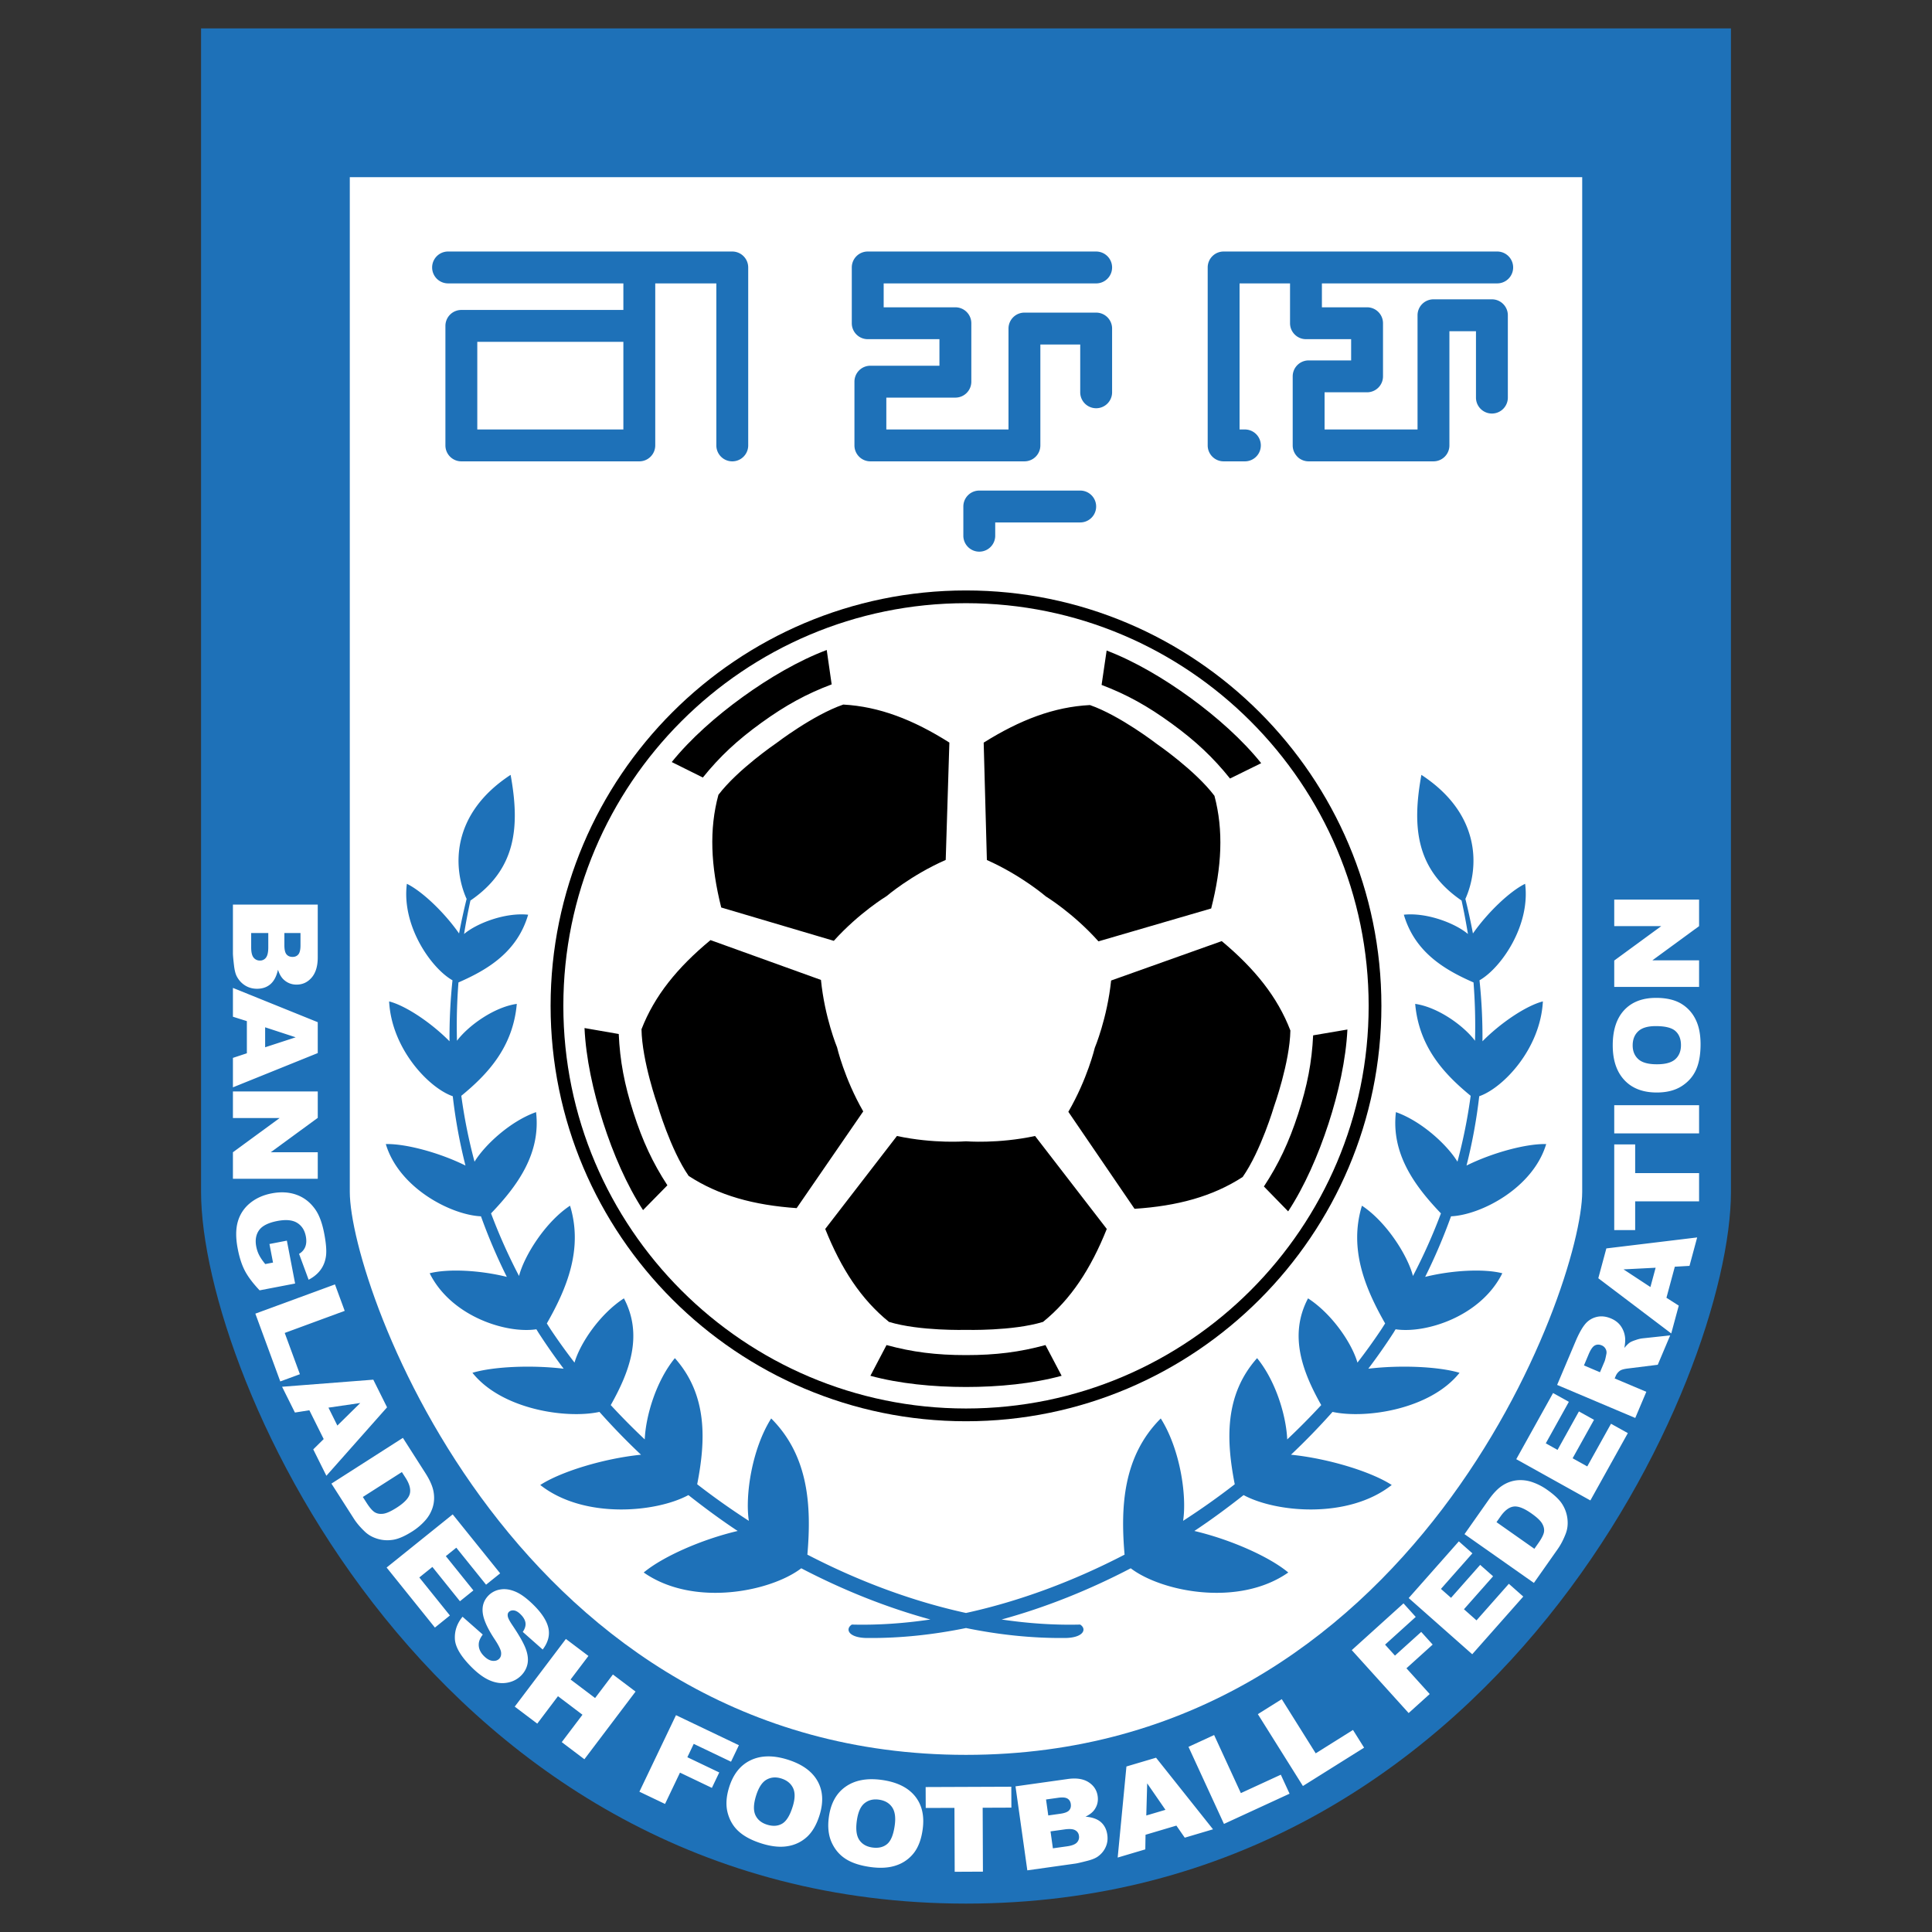<svg xmlns="http://www.w3.org/2000/svg" width="2500" height="2500" viewBox="0 0 192.756 192.756"><rect x="0" y="0" width="192.756" height="192.756" fill="#333333" stroke="none"/><g fill-rule="evenodd" clip-rule="evenodd"><path fill="#fff" fill-opacity="0" d="M0 0h192.756v192.756H0V0z"/><path d="M20.06 2.834v116.068c0 18.551 23.319 71.02 76.318 71.02s76.319-52.469 76.319-71.02V2.834H20.06z" fill="#1e71b8"/><path d="M34.899 17.675v101.228c0 9.531 16.744 56.18 61.479 56.18s61.479-46.648 61.479-56.18V17.675H34.899z" fill="#fff"/><path d="M73.059 25.094H44.704a1.59 1.59 0 0 0 0 3.18h17.49v2.65H46.029a1.59 1.59 0 0 0-1.59 1.59v11.925c0 .878.712 1.59 1.59 1.59h17.755a1.59 1.59 0 0 0 1.59-1.59V28.274h6.095v16.165a1.59 1.59 0 0 0 3.18 0V26.684a1.592 1.592 0 0 0-1.59-1.59zM62.194 42.849H47.619v-8.745h14.575v8.745zM86.573 25.094a1.59 1.59 0 0 0-1.59 1.59v5.565c0 .878.712 1.59 1.59 1.59h7.155v2.65h-6.89a1.59 1.59 0 0 0-1.59 1.59v6.36c0 .878.712 1.59 1.59 1.59h15.369a1.59 1.59 0 0 0 1.59-1.59V34.37h3.977v4.77a1.59 1.59 0 1 0 3.18 0v-6.36c0-.877-.713-1.59-1.59-1.59h-7.156a1.59 1.59 0 0 0-1.59 1.59v10.07H88.429v-3.18h6.89a1.59 1.59 0 0 0 1.59-1.59v-5.83a1.59 1.59 0 0 0-1.59-1.59h-7.155v-2.385h21.2a1.59 1.59 0 0 0 0-3.18H86.573v-.001zM149.377 28.274a1.59 1.59 0 0 0 0-3.18h-27.295a1.59 1.59 0 0 0-1.59 1.59v17.755c0 .878.713 1.59 1.59 1.59h2.121a1.59 1.59 0 0 0 0-3.18h-.531V28.274h5.035v3.975c0 .878.713 1.59 1.59 1.59h4.506v2.12h-4.24a1.59 1.59 0 0 0-1.59 1.59v6.89c0 .878.713 1.59 1.59 1.59h12.455a1.59 1.59 0 0 0 1.59-1.59V33.044h2.65v6.625a1.59 1.59 0 1 0 3.18 0v-8.215c0-.877-.713-1.59-1.59-1.59h-5.83a1.59 1.59 0 0 0-1.59 1.59v11.395h-9.275v-3.71h4.24a1.59 1.59 0 0 0 1.59-1.59v-5.3a1.59 1.59 0 0 0-1.59-1.59h-4.506v-2.385h17.49zM97.703 48.944a1.59 1.59 0 0 0-1.59 1.59v2.915a1.59 1.59 0 0 0 3.18 0v-1.325h8.48a1.59 1.59 0 0 0 0-3.18h-10.07zM154.264 114.143c-1.98-.047-5.318.844-7.949 2.143a52.422 52.422 0 0 0 1.268-6.914c2.383-.824 6.104-4.723 6.35-9.461-1.605.406-4.137 2.068-6.027 3.977a54.022 54.022 0 0 0-.295-6.084c2.141-1.218 5.09-5.45 4.551-9.627-1.504.732-3.719 2.827-5.207 4.955a63.934 63.934 0 0 0-.758-3.467c.018-.01.021-.014.021-.014 1.305-2.943 1.674-8.361-4.406-12.343-.947 5.205-.547 9.43 4.01 12.539.248 1.128.455 2.241.635 3.339-1.268-1.077-4.113-2.167-6.395-1.925 1.086 3.7 3.994 5.468 6.951 6.757a55.41 55.41 0 0 1 .15 5.82c-1.127-1.504-3.699-3.357-5.969-3.68.379 4.295 2.871 6.988 5.535 9.17a52.977 52.977 0 0 1-1.318 6.574c-1.047-1.709-3.609-4.055-6.141-4.945-.48 4.137 1.848 7.34 4.492 10.102a55.907 55.907 0 0 1-2.791 6.246c-.525-2.039-2.646-5.402-5.09-7.012-1.312 4.293.301 8.219 2.314 11.746-.16.248-.316.502-.479.742a58.528 58.528 0 0 1-2.283 3.166c-.547-1.902-2.502-4.834-4.93-6.41-1.936 3.674-.564 7.312 1.316 10.648a69.36 69.36 0 0 1-3.393 3.426c-.102-2.363-1.141-5.832-3.006-8.109-3.287 3.691-3.078 8.24-2.229 12.584a72.53 72.53 0 0 1-5.152 3.648c.389-2.547-.309-7.174-2.229-10.215-3.746 3.744-4.031 8.738-3.611 13.588-5.139 2.666-10.504 4.658-15.823 5.82-5.319-1.162-10.684-3.154-15.824-5.82.42-4.85.135-9.844-3.61-13.588-1.921 3.041-2.617 7.668-2.23 10.215a72.873 72.873 0 0 1-5.153-3.648c.851-4.344 1.06-8.893-2.227-12.584-1.866 2.277-2.905 5.746-3.006 8.109a68.452 68.452 0 0 1-3.391-3.426c1.88-3.336 3.25-6.975 1.314-10.648-2.426 1.576-4.383 4.508-4.929 6.41a59.099 59.099 0 0 1-2.284-3.166c-.161-.24-.318-.494-.478-.742 2.015-3.527 3.627-7.453 2.315-11.746-2.443 1.609-4.565 4.973-5.089 7.012a55.99 55.99 0 0 1-2.792-6.246c2.646-2.762 4.973-5.965 4.492-10.102-2.532.891-5.092 3.236-6.14 4.945a52.83 52.83 0 0 1-1.319-6.574c2.665-2.182 5.157-4.875 5.536-9.17-2.27.322-4.843 2.176-5.969 3.68a55.398 55.398 0 0 1 .149-5.82c2.958-1.289 5.867-3.057 6.952-6.757-2.281-.241-5.126.848-6.393 1.925a60.02 60.02 0 0 1 .634-3.339c4.557-3.109 4.958-7.333 4.01-12.539-6.08 3.982-5.712 9.4-4.407 12.343l.022.014a62.284 62.284 0 0 0-.758 3.467c-1.488-2.128-3.704-4.222-5.207-4.955-.54 4.177 2.41 8.41 4.551 9.627a54.264 54.264 0 0 0-.296 6.084c-1.89-1.908-4.42-3.57-6.026-3.977.246 4.738 3.966 8.637 6.35 9.461a52.26 52.26 0 0 0 1.267 6.914c-2.629-1.299-5.969-2.189-7.948-2.143 1.315 4.4 6.521 7.074 9.495 7.209a55.882 55.882 0 0 0 2.579 6.043c-2.729-.678-5.89-.824-7.697-.361 2.155 4.338 7.681 6.043 10.644 5.588.072.111.141.23.211.342a59.571 59.571 0 0 0 2.513 3.592c-3.242-.385-7.028-.211-9.101.408 2.916 3.662 9.375 4.617 12.671 3.902a68.126 68.126 0 0 0 4.146 4.271c-3.696.375-7.967 1.674-10.051 3.02 4.339 3.426 11.566 2.748 14.78 1.008 1.596 1.254 3.228 2.465 4.915 3.58-3.602.846-7.476 2.562-9.373 4.143 4.976 3.48 12.675 1.906 15.718-.42 4.194 2.189 8.537 3.92 12.884 5.109-2.651.393-5.275.572-7.837.506-.712.455-.33 1.375 1.688 1.34 3.17.02 6.425-.324 9.701-.994 3.276.67 6.53 1.014 9.702.994 2.018.035 2.4-.885 1.689-1.34-2.562.066-5.188-.113-7.838-.506 4.346-1.189 8.689-2.92 12.883-5.109 3.043 2.326 10.742 3.9 15.717.42-1.896-1.58-5.77-3.297-9.371-4.143 1.688-1.115 3.318-2.326 4.914-3.58 3.213 1.74 10.439 2.418 14.779-1.008-2.084-1.346-6.355-2.645-10.051-3.02a68.4 68.4 0 0 0 4.146-4.271c3.297.715 9.756-.24 12.67-3.902-2.072-.619-5.857-.793-9.102-.408a59.623 59.623 0 0 0 2.516-3.592c.068-.111.137-.23.209-.342 2.963.455 8.488-1.25 10.645-5.588-1.809-.463-4.969-.316-7.697.361a56.284 56.284 0 0 0 2.58-6.043c2.973-.135 8.178-2.809 9.495-7.209z" fill="#1e71b8"/><path d="M54.933 100.354c0 22.854 18.592 41.445 41.445 41.445 22.854 0 41.444-18.592 41.444-41.445s-18.59-41.445-41.444-41.445c-22.853-.001-41.445 18.591-41.445 41.445z"/><path d="M56.205 100.354c0-22.152 18.021-40.174 40.173-40.174 22.151 0 40.173 18.022 40.173 40.174 0 22.15-18.021 40.172-40.173 40.172-22.152-.001-40.173-18.022-40.173-40.172z" fill="#fff"/><path d="M103.268 113.338c-3.709.795-6.89.529-6.89.529s-3.18.266-6.89-.529l-7.155 9.275c1.59 3.975 3.577 7.021 6.36 9.273 3.047.928 7.685.795 7.685.795s4.638.133 7.685-.795c2.783-2.252 4.77-5.299 6.361-9.273l-7.156-9.275zM110.857 97.826c-.393 3.773-1.629 6.713-1.629 6.713s-.734 3.107-2.639 6.387l6.604 9.676c4.27-.277 7.783-1.225 10.787-3.172 1.828-2.611 3.137-7.061 3.137-7.061s1.564-4.369 1.625-7.555c-1.279-3.344-3.562-6.176-6.848-8.919l-11.037 3.931zM98.461 85.803c3.465 1.544 5.877 3.629 5.877 3.629s2.729 1.659 5.256 4.487l11.246-3.28c1.059-4.147 1.246-7.78.326-11.241-1.918-2.544-5.742-5.168-5.742-5.168s-3.67-2.839-6.68-3.886c-3.576.181-6.977 1.474-10.602 3.749.001-.001.001-.001.319 11.71zM83.189 93.866c2.541-2.816 5.271-4.463 5.271-4.463s2.423-2.081 5.894-3.608l.365-11.709c-3.615-2.291-7.011-3.595-10.586-3.792-3.013 1.035-6.693 3.858-6.693 3.858s-3.836 2.61-5.764 5.147c-.936 3.456-.76 7.091.28 11.241l11.233 3.326zM86.125 110.885c-1.892-3.291-2.612-6.395-2.612-6.395s-1.228-2.949-1.606-6.723l-11.019-3.973c-3.298 2.727-5.59 5.551-6.885 8.893.051 3.182 1.595 7.557 1.595 7.557s1.293 4.455 3.108 7.076c2.997 1.959 6.507 2.918 10.776 3.215.002 0 .002 0 6.643-9.65zM104.307 134.197c-2.578.703-4.951 1.002-7.929 1.002-2.977 0-5.349-.299-7.929-1.002l-1.61 3.066c2.868.783 6.264 1.117 9.54 1.117 3.278 0 6.673-.334 9.54-1.117l-1.612-3.066zM131.012 103.297c-.129 2.67-.578 5.02-1.5 7.852-.922 2.828-1.943 4.99-3.412 7.227l2.42 2.482c1.631-2.486 3-5.611 4.016-8.727s1.75-6.447 1.895-9.416l-3.419.582zM109.906 68.334c2.498.949 4.592 2.104 6.998 3.859 2.406 1.752 4.145 3.392 5.816 5.481l3.109-1.531c-1.859-2.321-4.406-4.59-7.053-6.521-2.648-1.929-5.588-3.66-8.367-4.718l-.503 3.43zM70.124 77.573c1.677-2.082 3.423-3.715 5.838-5.46 2.412-1.745 4.509-2.891 7.013-3.832l-.492-3.431c-2.783 1.049-5.73 2.767-8.386 4.687-2.655 1.919-5.211 4.179-7.077 6.493l3.104 1.543zM66.586 118.258c-1.46-2.238-2.472-4.404-3.382-7.24-.913-2.832-1.353-5.182-1.472-7.855l-3.415-.594c.134 2.969.855 6.305 1.859 9.424 1.002 3.119 2.359 6.25 3.981 8.74l2.429-2.475z"/><path d="M29.98 93.086v1.236c0 .424-.069.722-.208.892-.139.171-.333.257-.58.257-.265 0-.467-.086-.608-.257-.141-.17-.211-.474-.211-.911v-1.217h1.607zm-6.741-2.832v4.847c0 .206.038.625.112 1.257.058.476.151.831.278 1.065.203.381.479.68.828.898s.744.328 1.182.328c.541 0 .989-.152 1.345-.461.355-.309.606-.789.75-1.439.137.43.325.758.566.982.361.336.79.504 1.287.504.602 0 1.105-.232 1.509-.703.404-.469.606-1.143.606-2.018v-5.261h-8.463v.001zm3.528 2.832v1.424c0 .491-.077.834-.228 1.031a.724.724 0 0 1-.598.294.783.783 0 0 1-.641-.297c-.161-.199-.24-.54-.24-1.021v-1.431h1.707zM26.453 102.494l3.048.998-3.048.994v-1.992zm-3.214 3.051v2.939l8.463-3.418v-3.082l-8.463-3.42v2.875l1.391.439v3.207l-1.391.46zM31.703 108.896v2.633l-4.688 3.43h4.688v2.65h-8.464v-2.65l4.662-3.412h-4.662v-2.651h8.464zM26.882 124.115l1.74-.336.822 4.279-3.542.68c-.679-.719-1.17-1.373-1.477-1.965-.307-.594-.541-1.32-.706-2.184-.205-1.059-.203-1.959.004-2.691a3.65 3.65 0 0 1 1.203-1.846c.595-.494 1.324-.826 2.187-.99.908-.174 1.737-.127 2.489.148.75.273 1.375.764 1.869 1.477.385.555.677 1.346.874 2.371.19.988.249 1.744.177 2.268-.073.523-.253.98-.541 1.369-.287.391-.684.721-1.19.984l-.954-2.582c.294-.17.5-.402.617-.697s.136-.646.058-1.055c-.116-.609-.406-1.057-.869-1.342-.462-.285-1.117-.346-1.965-.186-.903.174-1.513.48-1.828.918-.314.439-.41.984-.284 1.637.059.309.157.596.294.861.135.264.337.559.604.883l.775-.148-.357-1.853zM33.42 128.145l.971 2.64-5.984 2.203 1.514 4.117-1.958.721-2.487-6.764 7.944-2.917zM32.77 140.441l3.174-.463-2.286 2.25-.888-1.787zm-1.517 4.164l1.311 2.633 6.053-6.83-1.373-2.758-9.101.707 1.281 2.572 1.441-.227 1.43 2.873-1.042 1.03zM40.47 147.451c.389.609.528 1.135.418 1.576-.11.441-.544.902-1.3 1.387-.567.363-1.017.568-1.346.611-.33.045-.611-.002-.848-.145-.235-.141-.51-.459-.824-.949l-.369-.578 3.893-2.486.376.584zm-7.403.569l2.248 3.514c.27.422.635.85 1.096 1.287.336.318.751.555 1.246.703.494.152 1.01.186 1.55.102.539-.082 1.191-.365 1.955-.854.485-.312.905-.67 1.261-1.074a3.54 3.54 0 0 0 .754-1.336c.148-.486.174-1 .078-1.539-.098-.539-.366-1.154-.811-1.848l-2.247-3.518-7.13 4.563zM45.167 151.09l4.734 5.883-1.406 1.132-2.969-3.691-1.046.842 2.751 3.42-1.342 1.08-2.75-3.422-1.305 1.049 3.053 3.795-1.496 1.205-4.818-5.99 6.594-5.303zM46.149 161.303l2.016 1.777c-.244.33-.378.631-.398.906-.035.449.139.863.523 1.244.287.287.569.441.849.471.279.029.501-.039.665-.205.155-.156.218-.367.189-.637-.025-.271-.252-.727-.68-1.367-.695-1.057-1.079-1.922-1.152-2.596-.077-.678.119-1.25.585-1.723a2.1 2.1 0 0 1 1.159-.588c.466-.084.97-.016 1.513.213.544.225 1.153.674 1.828 1.342.828.822 1.317 1.59 1.471 2.305.152.715-.039 1.426-.573 2.129l-1.987-1.758c.221-.324.311-.627.27-.91-.041-.281-.203-.562-.488-.844-.234-.234-.456-.363-.664-.389-.21-.025-.38.027-.512.16-.093.094-.129.229-.104.404.016.174.166.471.45.893.703 1.041 1.154 1.84 1.354 2.395.201.555.255 1.049.166 1.486-.09.436-.299.818-.626 1.15-.382.385-.85.625-1.402.723-.552.098-1.118.027-1.698-.215-.579-.24-1.182-.672-1.811-1.293-1.102-1.094-1.671-2.049-1.708-2.859-.038-.814.218-1.552.765-2.214zM56.459 163.518l2.248 1.697-1.779 2.351 2.444 1.848 1.778-2.35 2.259 1.707-5.104 6.75-2.259-1.709 2.067-2.732-2.444-1.85-2.067 2.737-2.247-1.697 5.104-6.752zM67.443 171.123l6.276 2.998-.785 1.645-3.721-1.78-.635 1.332 3.182 1.52-.735 1.539-3.183-1.522-1.492 3.125-2.557-1.222 3.65-7.635zM76.456 177.57c.438-.256.928-.303 1.472-.137.565.174.961.486 1.185.938s.22 1.061-.013 1.826c-.277.91-.628 1.488-1.052 1.742-.424.252-.924.289-1.502.113-.563-.172-.954-.486-1.172-.943-.217-.455-.202-1.094.046-1.91.253-.83.598-1.371 1.036-1.629zm-3.845 3.342c.208.752.588 1.373 1.144 1.855.556.488 1.325.881 2.309 1.182.966.293 1.824.373 2.575.234a3.674 3.674 0 0 0 1.917-.957c.527-.504.937-1.229 1.226-2.176.398-1.309.315-2.443-.248-3.408-.564-.963-1.571-1.664-3.022-2.107-1.415-.43-2.631-.4-3.648.098-1.018.494-1.729 1.404-2.132 2.729-.29.947-.33 1.798-.121 2.55zM86.237 179.924c.39-.324.866-.449 1.429-.375.587.078 1.028.32 1.322.732.294.408.39 1.01.284 1.803-.125.941-.377 1.57-.753 1.889-.376.318-.865.436-1.464.357-.584-.08-1.02-.322-1.31-.738s-.377-1.047-.265-1.895c.114-.859.366-1.449.757-1.773zm-3.25 3.924c.328.707.805 1.256 1.433 1.645.627.391 1.45.65 2.469.787 1.002.133 1.862.072 2.58-.188a3.68 3.68 0 0 0 1.735-1.258c.439-.584.724-1.363.855-2.348.18-1.355-.086-2.461-.8-3.32-.713-.855-1.822-1.387-3.325-1.588-1.467-.193-2.66.035-3.583.691-.923.654-1.476 1.668-1.658 3.041-.133.983-.033 1.829.294 2.538zM92.352 178.295l8.546-.033.008 2.086-2.865.011.025 6.375-2.816.014-.025-6.377-2.865.01-.008-2.086zM104.363 179.535l1.223-.172c.422-.059.727-.031.914.082.188.115.299.291.332.539.039.262-.018.473-.168.637s-.439.275-.873.336l-1.205.17-.223-1.592zm-1.867 7.07l4.799-.676c.205-.029.613-.125 1.232-.285.461-.121.801-.266 1.016-.426.348-.252.607-.566.773-.943.168-.375.223-.781.16-1.215-.074-.535-.289-.959-.643-1.27-.355-.309-.867-.488-1.533-.541.41-.195.707-.428.896-.699.283-.402.389-.85.32-1.344-.084-.596-.387-1.061-.908-1.396-.52-.334-1.217-.441-2.082-.318l-5.209.732 1.179 8.381zm2.315-3.888l1.41-.197c.486-.068.836-.041 1.051.082a.71.71 0 0 1 .375.551.783.783 0 0 1-.205.676c-.174.184-.498.312-.977.379l-1.418.199-.236-1.69zM114.365 181.133l.09-3.207 1.822 2.641-1.912.566zm3.838 2.213l2.82-.836-5.684-7.143-2.955.875-.873 9.088 2.756-.818.023-1.457 3.078-.914.835 1.205zM118.576 174.283l2.557-1.179 2.668 5.794 3.986-1.836.873 1.895-6.545 3.016-3.539-7.69zM125.496 171.021l2.385-1.496 3.387 5.405 3.72-2.332 1.108 1.767-6.104 3.826-4.496-7.17zM134.867 164.633l5.16-4.664 1.221 1.351-3.059 2.766.987 1.094 2.619-2.364 1.143 1.264-2.616 2.365 2.321 2.569-2.102 1.898-5.674-6.279zM140.545 159.439l5.004-5.658 1.351 1.196-3.138 3.548 1.008.889 2.906-3.287 1.289 1.141-2.906 3.287 1.252 1.109 3.226-3.648 1.44 1.273-5.092 5.756-6.34-5.606zM149.707 151.295c.416-.592.848-.92 1.297-.984.451-.066 1.043.16 1.777.678.553.387.91.725 1.076 1.012.168.289.23.566.189.84-.045.271-.232.646-.568 1.123l-.393.559-3.779-2.658.401-.57zm3.33 6.635l2.4-3.412c.287-.41.547-.91.775-1.5.168-.434.229-.908.178-1.422a3.465 3.465 0 0 0-.492-1.473c-.281-.469-.793-.963-1.535-1.484a5.821 5.821 0 0 0-1.469-.76 3.592 3.592 0 0 0-1.521-.193 3.284 3.284 0 0 0-1.457.514c-.461.293-.928.777-1.4 1.449l-2.402 3.414 6.923 4.867zM151.277 145.584l3.672-6.6 1.576.877-2.302 4.141 1.173.654 2.133-3.838 1.506.838-2.135 3.836 1.461.813 2.369-4.256 1.68.933-3.738 6.717-7.395-4.115zM158.031 136.23l.473-1.123c.199-.469.402-.76.609-.869.209-.113.439-.115.693-.008a.766.766 0 0 1 .389.355.726.726 0 0 1 .07.52c-.07.365-.127.605-.178.725l-.457 1.078-1.599-.678zm6.223 2.631l-3.158-1.334.098-.229c.098-.234.25-.418.447-.553.15-.098.416-.168.797-.213l2.957-.369 1.24-2.932-2.787.299a3.119 3.119 0 0 0-.635.158c-.283.092-.477.174-.582.242-.154.1-.346.285-.568.553.076-.42.102-.766.072-1.035a2.425 2.425 0 0 0-.42-1.137c-.232-.332-.562-.59-.994-.771-.502-.209-.98-.26-1.434-.146a2.104 2.104 0 0 0-1.143.721c-.305.369-.629.951-.967 1.752l-1.822 4.307 7.795 3.297 1.104-2.61zM164.662 128.408l-2.682-1.762 3.203-.164-.521 1.926zm3.899-2.111l.766-2.838-9.061 1.096-.803 2.975 7.277 5.508.75-2.775-1.229-.785.836-3.098 1.464-.083zM161.053 122.725v-8.547h2.088v2.865h6.377v2.816h-6.377v2.866h-2.088zM161.053 113.08v-2.814h8.465v2.814h-8.465zM163.451 105.67c-.373-.344-.559-.799-.559-1.367 0-.594.184-1.061.551-1.408.365-.346.949-.52 1.75-.52.949 0 1.607.166 1.971.498.365.33.547.799.547 1.406 0 .588-.186 1.051-.559 1.393-.375.342-.988.512-1.842.512-.865 0-1.484-.17-1.859-.514zm4.319 2.703c.658-.418 1.141-.965 1.443-1.637.303-.674.453-1.523.453-2.553 0-1.012-.174-1.855-.525-2.531a3.693 3.693 0 0 0-1.477-1.555c-.633-.357-1.447-.539-2.438-.539-1.367 0-2.43.412-3.188 1.232-.756.82-1.135 1.988-1.135 3.506 0 1.479.385 2.631 1.158 3.461.77.828 1.848 1.242 3.232 1.242.992.001 1.818-.208 2.477-.626zM161.053 98.465v-2.632l4.687-3.431h-4.687v-2.65h8.465v2.65l-4.663 3.412h4.663v2.651h-8.465z" fill="#fff"/></g></svg>
